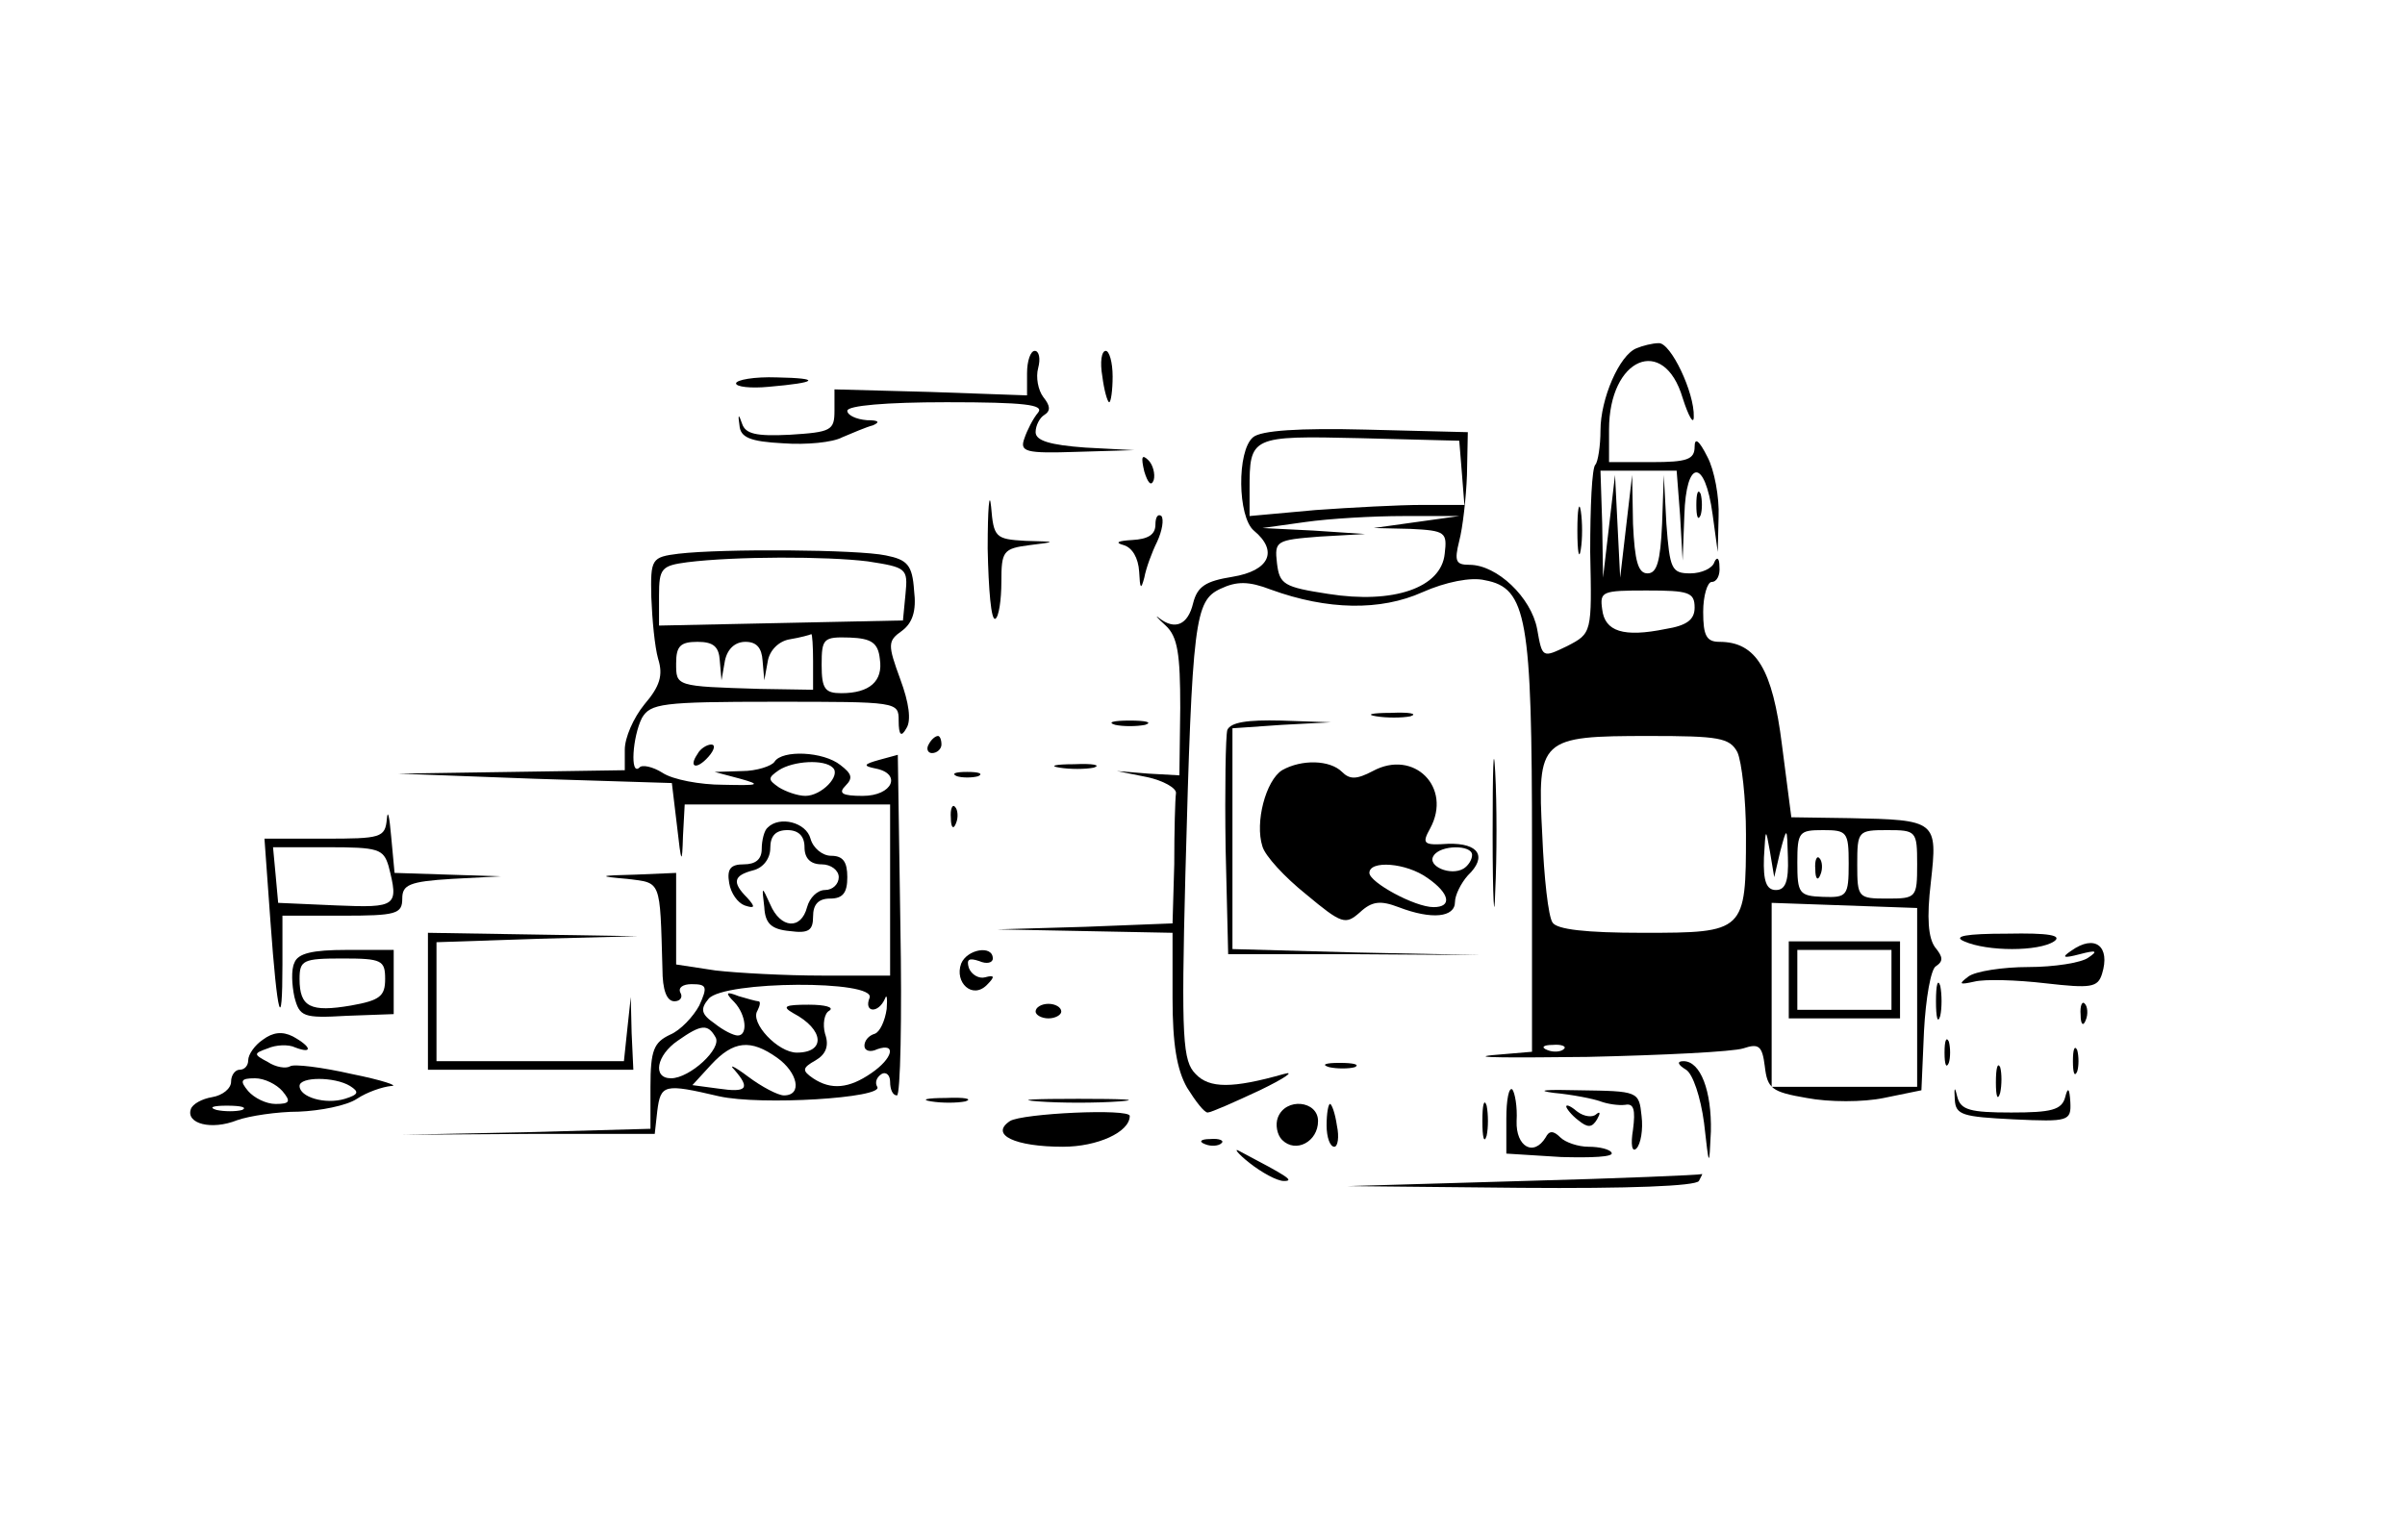 <?xml version="1.0" standalone="no"?>
<!DOCTYPE svg PUBLIC "-//W3C//DTD SVG 20010904//EN"
 "http://www.w3.org/TR/2001/REC-SVG-20010904/DTD/svg10.dtd">
<svg version="1.0" xmlns="http://www.w3.org/2000/svg"
 width="281pt" height="180pt" viewBox="0 0 281 180"
 preserveAspectRatio="xMidYMid meet">

<g transform="translate(0,180) scale(0.1,-0.1)"
fill="#000000" stroke="none">
<path d="M1912 1393 c-20 -8 -42 -59 -42 -96 0 -18 -3 -37 -6 -40 -4 -4 -6
-49 -6 -102 2 -95 2 -95 -27 -110 -29 -14 -29 -14 -35 20 -7 37 -47 75 -79 75
-16 0 -18 4 -12 28 4 15 8 50 9 77 l1 50 -119 3 c-78 2 -123 -1 -132 -9 -19
-16 -18 -93 1 -109 29 -24 18 -47 -25 -54 -31 -5 -41 -11 -46 -31 -6 -25 -21
-32 -40 -17 -5 4 -2 0 8 -9 14 -13 17 -33 17 -96 l-1 -79 -36 2 -37 3 35 -7
c19 -4 35 -13 34 -19 -1 -7 -2 -44 -2 -83 l-2 -69 -102 -4 -103 -3 103 -2 102
-2 0 -76 c0 -54 5 -84 17 -105 10 -16 20 -29 24 -29 4 0 31 12 61 26 29 14 42
23 28 19 -60 -17 -87 -17 -103 0 -15 15 -17 40 -12 233 8 298 11 320 41 334
19 9 33 9 59 -1 66 -24 128 -25 177 -3 27 12 57 18 73 14 49 -9 55 -44 55
-311 l0 -240 -47 -4 c-27 -3 24 -3 112 -2 88 2 170 6 182 10 18 6 22 3 25 -21
3 -26 8 -30 49 -37 26 -5 66 -5 90 0 l44 9 3 69 c2 38 8 73 14 76 9 6 8 11 -1
22 -8 11 -10 34 -5 76 8 72 7 73 -95 75 l-68 1 -11 85 c-11 88 -30 120 -73
120 -15 0 -19 7 -19 35 0 19 5 35 10 35 6 0 10 8 9 18 0 10 -3 12 -6 5 -2 -7
-15 -13 -28 -13 -22 0 -24 5 -28 58 l-3 57 -2 -57 c-2 -44 -6 -58 -17 -58 -11
0 -15 14 -17 58 l-1 57 -7 -60 -7 -60 -3 60 -3 60 -7 -60 -7 -60 -1 63 -2 62
44 0 45 0 4 -52 3 -53 2 53 c2 66 24 67 33 1 l6 -44 1 41 c1 23 -5 55 -13 70
-10 20 -15 23 -15 12 0 -15 -9 -18 -50 -18 l-50 0 0 38 c0 84 64 111 86 37 7
-22 13 -32 13 -22 1 28 -27 87 -41 86 -7 0 -19 -3 -26 -6z m-204 -145 l3 -38
-49 0 c-27 0 -83 -3 -125 -6 l-77 -7 0 31 c0 62 1 63 129 60 l116 -3 3 -37z
m-53 -58 l-50 -7 43 -1 c41 -2 43 -4 40 -29 -4 -40 -60 -59 -136 -47 -52 8
-57 11 -60 36 -3 26 -1 27 50 31 l53 3 -60 4 -60 3 50 7 c28 4 79 7 115 7 l65
0 -50 -7z m325 -100 c0 -14 -9 -21 -34 -25 -49 -10 -71 -3 -74 23 -3 21 0 22
52 22 49 0 56 -2 56 -20z m50 -169 c5 -11 10 -54 10 -96 0 -114 -1 -115 -120
-115 -68 0 -101 4 -106 12 -5 7 -10 53 -12 102 -6 113 -3 116 125 116 81 0 94
-2 103 -19z m50 -116 c8 30 8 29 9 -7 1 -28 -3 -38 -14 -38 -11 0 -15 10 -14
38 2 35 2 35 7 7 l5 -30 7 30z m80 -14 c0 -38 -2 -40 -30 -39 -28 1 -30 4 -30
40 0 36 2 38 30 38 28 0 30 -2 30 -39z m80 -1 c0 -39 -1 -40 -35 -40 -34 0
-35 1 -35 40 0 39 1 40 35 40 34 0 35 -1 35 -40z m0 -156 l0 -104 -85 0 -85 0
0 108 0 107 85 -3 85 -3 0 -105z m-413 -60 c-3 -3 -12 -4 -19 -1 -8 3 -5 6 6
6 11 1 17 -2 13 -5z"/>
<path d="M2121 784 c0 -11 3 -14 6 -6 3 7 2 16 -1 19 -3 4 -6 -2 -5 -13z"/>
<path d="M2090 655 l0 -45 65 0 65 0 0 45 0 45 -65 0 -65 0 0 -45z m120 0 l0
-35 -55 0 -55 0 0 35 0 35 55 0 55 0 0 -35z"/>
<path d="M1200 1364 l0 -26 -113 4 -112 3 0 -25 c0 -23 -4 -25 -52 -28 -40 -2
-52 1 -56 13 -4 12 -5 11 -3 -2 1 -14 12 -19 51 -21 27 -2 58 1 69 7 12 5 28
12 36 14 9 4 6 6 -7 6 -13 1 -23 6 -23 11 0 6 45 10 116 10 92 0 114 -3 107
-12 -6 -7 -13 -21 -16 -30 -6 -16 1 -18 61 -16 l67 2 -57 3 c-41 3 -58 8 -58
18 0 8 5 17 10 20 8 5 7 11 -1 21 -6 8 -9 23 -6 34 3 11 1 20 -4 20 -5 0 -9
-12 -9 -26z"/>
<path d="M1288 1360 c2 -16 6 -30 8 -30 2 0 4 14 4 30 0 17 -4 30 -8 30 -5 0
-7 -13 -4 -30z"/>
<path d="M860 1352 c0 -4 17 -6 38 -4 58 5 62 10 10 11 -27 1 -48 -3 -48 -7z"/>
<path d="M1337 1249 c4 -13 8 -18 11 -10 2 7 -1 18 -6 23 -8 8 -9 4 -5 -13z"/>
<path d="M1154 1159 c1 -48 4 -85 9 -82 4 2 7 22 7 43 0 36 2 39 33 43 32 4
32 4 -5 5 -35 2 -37 4 -40 40 -2 20 -4 -2 -4 -49z"/>
<path d="M1982 1210 c0 -14 2 -19 5 -12 2 6 2 18 0 25 -3 6 -5 1 -5 -13z"/>
<path d="M1843 1180 c0 -25 2 -35 4 -22 2 12 2 32 0 45 -2 12 -4 2 -4 -23z"/>
<path d="M1350 1187 c0 -12 -9 -17 -27 -18 -17 -1 -21 -3 -10 -6 10 -3 17 -15
18 -31 1 -20 2 -22 6 -7 2 11 9 30 15 42 6 13 8 26 5 30 -4 3 -7 -1 -7 -10z"/>
<path d="M793 1153 c-32 -4 -33 -6 -32 -51 1 -26 4 -58 8 -72 6 -19 2 -32 -16
-53 -13 -16 -23 -39 -23 -53 l0 -24 -132 -2 -133 -2 160 -6 160 -5 6 -50 c5
-45 6 -46 7 -12 l2 37 120 0 120 0 0 -100 0 -100 -79 0 c-43 0 -99 3 -125 6
l-46 7 0 53 0 54 -47 -2 c-44 -1 -45 -2 -10 -5 40 -5 38 0 41 -105 0 -25 5
-38 14 -38 7 0 10 5 7 10 -3 6 3 10 13 10 18 0 19 -3 9 -25 -7 -13 -22 -29
-34 -34 -19 -9 -23 -18 -23 -61 l0 -49 -145 -4 -145 -3 147 1 148 0 3 27 c4
31 8 32 72 17 49 -11 193 -2 185 11 -3 5 -1 11 5 15 5 3 10 -1 10 -9 0 -9 3
-16 8 -16 4 0 6 90 4 199 l-3 199 -22 -6 c-18 -5 -19 -7 -4 -10 31 -6 20 -32
-15 -32 -24 0 -29 3 -20 12 9 9 7 14 -6 24 -20 16 -68 18 -77 4 -3 -5 -21 -11
-38 -11 l-32 -1 30 -8 c25 -7 22 -8 -20 -7 -27 0 -59 6 -71 14 -11 7 -24 10
-27 6 -11 -10 -8 36 3 58 10 17 23 19 155 19 144 0 145 0 145 -22 0 -17 3 -20
9 -9 6 9 3 30 -7 57 -15 41 -15 45 2 57 12 9 17 23 14 47 -2 30 -8 36 -33 41
-33 7 -191 8 -242 2z m221 -9 c45 -7 47 -8 44 -38 l-3 -31 -142 -3 -143 -3 0
35 c0 32 3 35 33 39 56 7 163 7 211 1z m-64 -117 l0 -33 -62 1 c-99 3 -98 3
-98 30 0 20 5 25 25 25 19 0 25 -6 26 -22 l2 -23 4 23 c3 14 12 22 24 22 13 0
19 -7 20 -22 l2 -23 4 22 c2 13 13 24 26 26 12 2 23 5 25 6 1 0 2 -14 2 -32z
m78 3 c4 -26 -12 -40 -45 -40 -19 0 -23 5 -23 33 0 31 2 33 33 32 25 -1 33 -6
35 -25z m-55 -127 c10 -9 -13 -33 -32 -33 -9 0 -23 5 -31 10 -13 9 -13 11 0
20 17 11 53 13 63 3z m43 -269 c-7 -17 10 -19 18 -1 2 6 3 1 2 -12 -2 -14 -8
-27 -14 -29 -7 -2 -12 -8 -12 -14 0 -6 7 -8 15 -4 23 8 18 -11 -7 -28 -26 -18
-47 -20 -68 -6 -13 9 -13 12 3 21 12 7 16 17 11 31 -3 11 -1 24 5 27 6 4 -5 7
-24 7 -28 0 -32 -2 -18 -10 36 -19 38 -46 4 -46 -22 0 -55 35 -46 49 3 6 4 11
1 11 -2 0 -13 3 -23 6 -15 6 -16 4 -5 -7 14 -15 16 -39 4 -39 -5 0 -17 6 -27
14 -16 11 -17 17 -7 29 18 21 196 22 188 1z m-180 -46 c8 -13 -30 -48 -52 -48
-22 0 -17 27 8 44 27 19 35 20 44 4z m72 -24 c24 -17 30 -44 8 -44 -7 0 -26
10 -42 22 -16 12 -23 15 -16 8 19 -22 15 -27 -19 -22 l-30 4 22 24 c26 28 46
30 77 8z"/>
<path d="M1608 963 c12 -2 30 -2 40 0 9 3 -1 5 -23 4 -22 0 -30 -2 -17 -4z"/>
<path d="M1303 953 c9 -2 25 -2 35 0 9 3 1 5 -18 5 -19 0 -27 -2 -17 -5z"/>
<path d="M1434 947 c-2 -7 -3 -69 -2 -138 l3 -124 148 0 147 -1 -145 3 -145 4
0 129 0 129 58 4 57 3 -58 2 c-40 1 -59 -2 -63 -11z"/>
<path d="M1744 825 c0 -77 2 -107 3 -67 2 40 2 103 0 140 -2 37 -3 4 -3 -73z"/>
<path d="M1085 930 c-3 -5 -1 -10 4 -10 6 0 11 5 11 10 0 6 -2 10 -4 10 -3 0
-8 -4 -11 -10z"/>
<path d="M815 919 c-11 -16 -1 -19 13 -3 7 8 8 14 3 14 -5 0 -13 -5 -16 -11z"/>
<path d="M1238 903 c12 -2 30 -2 40 0 9 3 -1 5 -23 4 -22 0 -30 -2 -17 -4z"/>
<path d="M1498 900 c-19 -12 -32 -61 -23 -89 3 -11 26 -36 51 -56 42 -35 46
-36 63 -21 14 13 24 14 45 6 39 -15 66 -12 66 6 0 8 7 22 15 31 23 22 13 38
-23 37 -29 -2 -31 0 -21 18 26 48 -19 93 -67 67 -19 -10 -27 -10 -36 -1 -14
14 -47 15 -70 2z m222 -99 c0 -6 -5 -13 -10 -16 -15 -9 -43 3 -35 15 8 13 45
13 45 1z m-52 -27 c26 -18 29 -34 7 -34 -22 0 -75 29 -75 40 0 15 43 12 68 -6z"/>
<path d="M1118 893 c6 -2 18 -2 25 0 6 3 1 5 -13 5 -14 0 -19 -2 -12 -5z"/>
<path d="M452 843 c-2 -22 -7 -23 -73 -23 l-70 0 7 -97 c8 -111 14 -133 14
-50 l0 57 70 0 c63 0 70 2 70 20 0 16 8 20 58 23 l57 3 -62 2 -62 2 -4 43 c-2
23 -4 32 -5 20z m2 -55 c12 -47 10 -49 -61 -46 l-68 3 -3 33 -3 32 64 0 c59 0
65 -2 71 -22z"/>
<path d="M1111 844 c0 -11 3 -14 6 -6 3 7 2 16 -1 19 -3 4 -6 -2 -5 -13z"/>
<path d="M897 833 c-4 -3 -7 -15 -7 -25 0 -12 -7 -18 -21 -18 -15 0 -20 -5
-17 -22 2 -12 10 -23 18 -26 12 -4 13 -2 3 9 -18 18 -16 26 7 32 12 3 20 14
20 26 0 14 6 21 20 21 13 0 20 -7 20 -20 0 -13 7 -20 20 -20 11 0 20 -7 20
-15 0 -8 -7 -15 -16 -15 -9 0 -18 -9 -21 -20 -7 -27 -31 -25 -43 3 -10 22 -10
22 -7 -3 1 -19 8 -26 30 -28 22 -3 27 1 27 17 0 14 6 21 20 21 15 0 20 7 20
25 0 18 -5 25 -19 25 -10 0 -21 9 -24 20 -5 19 -36 27 -50 13z"/>
<path d="M500 630 l0 -80 120 0 120 0 -2 43 -1 42 -4 -37 -4 -38 -110 0 -109
0 0 70 0 69 118 4 117 3 -122 2 -123 2 0 -80z"/>
<path d="M2295 700 c27 -12 87 -12 105 0 10 7 -6 10 -55 9 -48 0 -64 -3 -50
-9z"/>
<path d="M2420 689 c-12 -8 -9 -9 10 -4 19 5 22 4 10 -4 -8 -6 -40 -11 -70
-11 -30 0 -62 -5 -70 -11 -12 -9 -11 -10 7 -6 12 3 49 2 83 -2 53 -6 61 -5 66
11 10 32 -8 47 -36 27z"/>
<path d="M344 675 c-4 -8 -3 -26 0 -40 6 -23 10 -25 61 -22 l55 2 0 38 0 37
-55 0 c-40 0 -57 -4 -61 -15z m106 -19 c0 -20 -6 -25 -40 -31 -47 -8 -60 -2
-60 31 0 22 4 24 50 24 46 0 50 -2 50 -24z"/>
<path d="M1123 674 c-8 -22 13 -42 30 -25 10 10 9 12 -2 9 -7 -2 -16 3 -19 11
-3 10 0 12 12 8 9 -4 16 -2 16 3 0 16 -30 11 -37 -6z"/>
<path d="M2262 630 c0 -19 2 -27 5 -17 2 9 2 25 0 35 -3 9 -5 1 -5 -18z"/>
<path d="M1210 618 c0 -4 7 -8 15 -8 8 0 15 4 15 8 0 5 -7 9 -15 9 -8 0 -15
-4 -15 -9z"/>
<path d="M2431 614 c0 -11 3 -14 6 -6 3 7 2 16 -1 19 -3 4 -6 -2 -5 -13z"/>
<path d="M307 585 c-9 -6 -17 -17 -17 -24 0 -6 -4 -11 -10 -11 -5 0 -10 -6
-10 -14 0 -8 -10 -16 -22 -18 -12 -2 -23 -8 -25 -14 -6 -17 24 -25 54 -13 14
5 47 10 72 10 25 1 56 7 68 15 12 8 30 14 40 15 10 0 -11 7 -46 14 -35 8 -68
12 -72 9 -5 -3 -17 -1 -26 5 -17 9 -17 10 0 16 9 4 24 5 32 1 21 -8 19 1 -3
13 -12 6 -23 5 -35 -4z m23 -60 c10 -12 9 -15 -8 -15 -11 0 -25 7 -32 15 -10
12 -9 15 8 15 11 0 25 -7 32 -15z m79 6 c11 -7 10 -10 -6 -15 -23 -7 -53 2
-53 15 0 11 41 11 59 0z m-126 -28 c-7 -2 -21 -2 -30 0 -10 3 -4 5 12 5 17 0
24 -2 18 -5z"/>
<path d="M2272 570 c0 -14 2 -19 5 -12 2 6 2 18 0 25 -3 6 -5 1 -5 -13z"/>
<path d="M2422 560 c0 -14 2 -19 5 -12 2 6 2 18 0 25 -3 6 -5 1 -5 -13z"/>
<path d="M1553 553 c9 -2 23 -2 30 0 6 3 -1 5 -18 5 -16 0 -22 -2 -12 -5z"/>
<path d="M1970 550 c8 -5 17 -32 21 -62 6 -53 6 -53 8 -10 1 47 -12 82 -32 82
-8 0 -7 -4 3 -10z"/>
<path d="M2332 535 c0 -16 2 -22 5 -12 2 9 2 23 0 30 -3 6 -5 -1 -5 -18z"/>
<path d="M2284 515 c1 -18 9 -20 69 -23 64 -3 67 -2 66 20 -1 17 -3 18 -6 6
-4 -15 -16 -18 -63 -18 -48 0 -59 3 -63 18 -3 13 -4 12 -3 -3z"/>
<path d="M1760 493 l0 -41 64 -4 c35 -1 62 0 59 5 -2 4 -14 7 -27 7 -12 0 -27
5 -33 11 -8 8 -13 8 -17 0 -14 -23 -35 -11 -34 19 1 17 -2 33 -5 37 -4 3 -7
-12 -7 -34z"/>
<path d="M1815 523 c22 -2 47 -7 55 -10 8 -3 21 -5 29 -4 10 2 12 -6 9 -29 -3
-18 -1 -27 4 -22 5 5 8 22 6 38 -3 29 -4 29 -73 30 -38 1 -52 0 -30 -3z"/>
<path d="M1088 513 c12 -2 30 -2 40 0 9 3 -1 5 -23 4 -22 0 -30 -2 -17 -4z"/>
<path d="M1213 513 c26 -2 68 -2 95 0 26 2 4 3 -48 3 -52 0 -74 -1 -47 -3z"/>
<path d="M1732 490 c0 -19 2 -27 5 -17 2 9 2 25 0 35 -3 9 -5 1 -5 -18z"/>
<path d="M1493 494 c-3 -8 -1 -20 5 -26 16 -16 42 -2 42 22 0 24 -38 28 -47 4z"/>
<path d="M1550 485 c0 -14 4 -25 9 -25 4 0 6 11 3 25 -2 14 -6 25 -8 25 -2 0
-4 -11 -4 -25z"/>
<path d="M1830 507 c0 -2 6 -10 14 -16 11 -9 16 -9 22 1 4 7 4 10 -1 6 -4 -4
-14 -3 -22 3 -7 6 -13 9 -13 6z"/>
<path d="M1180 490 c-24 -16 6 -30 62 -30 40 0 78 17 78 36 0 9 -126 3 -140
-6z"/>
<path d="M1408 463 c7 -3 16 -2 19 1 4 3 -2 6 -13 5 -11 0 -14 -3 -6 -6z"/>
<path d="M1460 441 c14 -11 32 -21 40 -21 13 0 5 5 -52 35 -7 4 -2 -3 12 -14z"/>
<path d="M1780 420 l-205 -6 202 -2 c126 -1 204 2 208 8 3 6 5 9 3 8 -2 -1
-95 -5 -208 -8z"/>
</g>
</svg>
